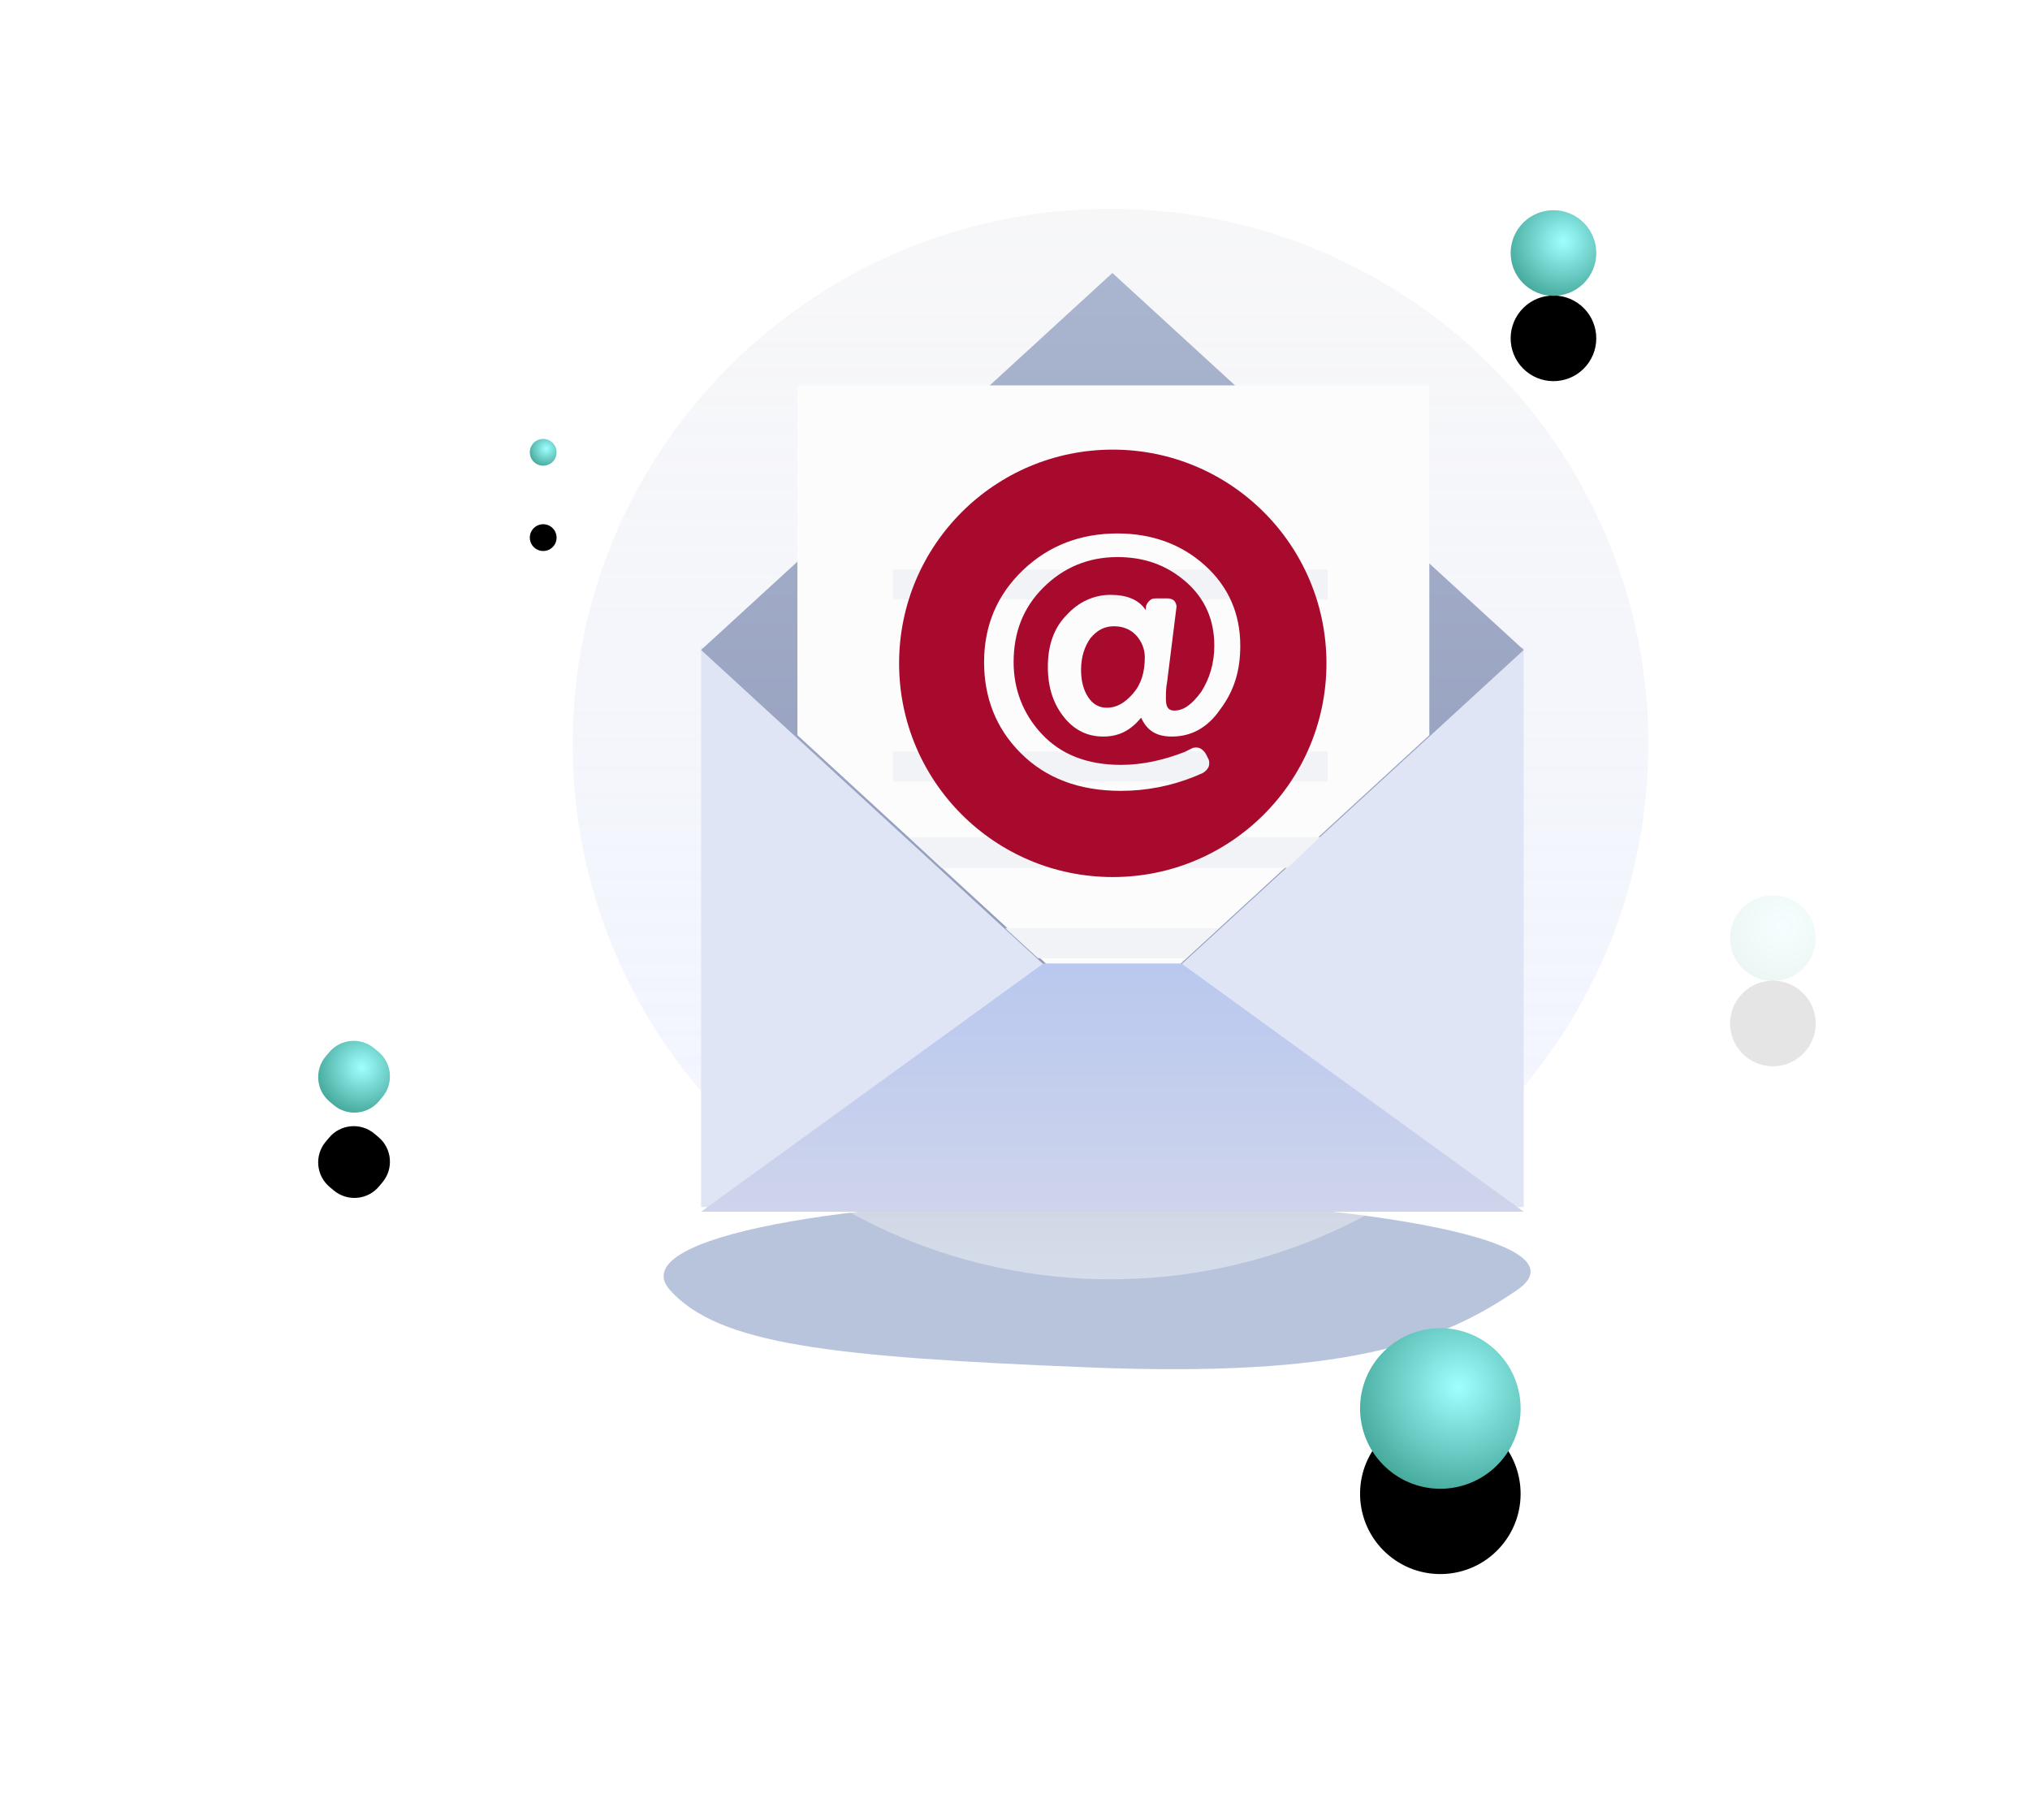 <svg width="357" height="320" viewBox="0 0 357 320" fill="none" xmlns="http://www.w3.org/2000/svg">
<g clip-path="url(#clip0)">
<g style="mix-blend-mode:multiply" filter="url(#filter0_f)">
<path fill-rule="evenodd" clip-rule="evenodd" d="M191.29 240.425C236.432 242.25 253.135 236.179 266.771 226.847C280.407 217.515 233.429 210.823 192.301 210.823C151.172 210.823 109.259 217.285 117.831 226.847C126.402 236.408 146.149 238.599 191.29 240.425Z" fill="#1A438F" fill-opacity="0.312"/>
</g>
<path d="M195.294 224.941C247.533 224.941 289.882 182.803 289.882 130.824C289.882 78.844 247.533 36.706 195.294 36.706C143.054 36.706 100.706 78.844 100.706 130.824C100.706 182.803 143.054 224.941 195.294 224.941Z" fill="url(#paint0_linear)"/>
<path d="M267.965 113.882H123.294V212.237H267.965V113.882Z" fill="#E0E5F6"/>
<path fill-rule="evenodd" clip-rule="evenodd" d="M195.629 48L123.294 114.283L195.629 180.691L267.965 114.283L195.629 48Z" fill="url(#paint1_linear)"/>
<path fill-rule="evenodd" clip-rule="evenodd" d="M140.235 129.268L194.174 178.823H197.428L251.366 129.268V67.765H140.235V129.268Z" fill="#FCFCFD"/>
<path d="M233.475 100.136H157.01V105.418H233.475V100.136Z" fill="#F1F3F7"/>
<path d="M233.475 132.136H157.01V137.418H233.475V132.136Z" fill="#F1F3F7"/>
<path fill-rule="evenodd" clip-rule="evenodd" d="M232.169 147.194H159.833L165.59 152.603H226.411L232.169 147.194Z" fill="#F1F3F7"/>
<path fill-rule="evenodd" clip-rule="evenodd" d="M214.319 163.194H176.774L182.531 168.477H208.562L214.319 163.194Z" fill="#F1F3F7"/>
<path fill-rule="evenodd" clip-rule="evenodd" d="M207.769 169.412H183.49L123.294 213.055H267.965L207.769 169.412Z" fill="url(#paint2_linear)"/>
<g opacity="0.317">
<g opacity="0.317" filter="url(#filter1_d)">
<path d="M317.551 169.8C320.224 166.615 319.809 161.866 316.623 159.193C313.438 156.52 308.689 156.935 306.016 160.121C303.343 163.306 303.758 168.056 306.944 170.728C310.129 173.401 314.878 172.986 317.551 169.8Z" fill="black"/>
</g>
<path opacity="0.317" d="M317.551 169.8C320.224 166.615 319.809 161.866 316.623 159.193C313.438 156.52 308.689 156.935 306.016 160.121C303.343 163.306 303.758 168.056 306.944 170.728C310.129 173.401 314.878 172.986 317.551 169.8Z" fill="url(#paint3_radial)"/>
</g>
<g filter="url(#filter2_d)">
<path d="M278.964 49.33C281.636 46.144 281.221 41.395 278.035 38.722C274.85 36.049 270.101 36.465 267.428 39.65C264.755 42.836 265.17 47.585 268.356 50.258C271.541 52.931 276.291 52.515 278.964 49.33Z" fill="black"/>
</g>
<path d="M278.964 49.33C281.636 46.144 281.221 41.395 278.035 38.722C274.85 36.049 270.101 36.465 267.428 39.65C264.755 42.836 265.17 47.585 268.356 50.258C271.541 52.931 276.291 52.515 278.964 49.33Z" fill="url(#paint4_radial)"/>
<g filter="url(#filter3_d)">
<path d="M264.115 256.729C269.127 250.756 268.348 241.851 262.375 236.839C256.402 231.828 247.498 232.607 242.486 238.579C237.474 244.552 238.253 253.457 244.226 258.469C250.199 263.481 259.104 262.702 264.115 256.729Z" fill="black"/>
</g>
<path d="M264.115 256.729C269.127 250.756 268.348 241.851 262.375 236.839C256.402 231.828 247.498 232.607 242.486 238.579C237.474 244.552 238.253 253.457 244.226 258.469C250.199 263.481 259.104 262.702 264.115 256.729Z" fill="url(#paint5_radial)"/>
<path fill-rule="evenodd" clip-rule="evenodd" d="M195.93 110.118C194.269 110.118 193.024 110.74 191.778 112.194C190.74 113.647 190.117 115.516 190.117 117.799C190.117 119.668 190.532 121.329 191.363 122.574C192.193 123.82 193.231 124.443 194.685 124.443C196.346 124.443 197.799 123.612 199.252 121.952C200.705 120.291 201.328 118.214 201.328 115.516C201.328 114.062 200.705 112.609 199.667 111.571C198.837 110.74 197.591 110.118 195.93 110.118Z" fill="#A80A2D"/>
<path d="M195.695 79.059C174.934 79.059 158.117 95.875 158.117 116.637C158.117 137.398 174.934 154.214 195.695 154.214C216.456 154.214 233.273 137.398 233.273 116.637C233.273 95.875 216.456 79.059 195.695 79.059ZM214.588 124.734C212.304 128.055 209.397 129.509 206.076 129.509C203.377 129.509 201.716 128.471 200.678 126.187C198.809 128.471 196.733 129.509 194.034 129.509C191.335 129.509 189.051 128.471 187.183 126.187C185.314 123.903 184.276 120.996 184.276 117.259C184.276 113.522 185.314 110.408 187.598 108.125C189.674 105.841 192.373 104.595 195.28 104.595C198.186 104.595 200.263 105.426 201.508 107.294V106.879C201.508 106.464 201.716 106.048 202.131 105.633C202.546 105.218 202.961 105.218 203.377 105.218H205.453C205.868 105.218 206.283 105.426 206.491 105.633C206.698 105.841 206.906 106.256 206.906 106.671L205.245 119.958C205.038 120.996 205.038 122.035 205.038 122.865C205.038 124.318 205.453 124.941 206.491 124.941C208.152 124.941 209.605 123.903 211.266 121.619C212.719 119.336 213.55 116.637 213.55 113.522C213.55 108.955 211.889 105.218 208.567 102.311C205.245 99.405 201.301 97.951 196.525 97.951C191.335 97.951 186.975 99.82 183.446 103.349C179.916 106.879 178.256 111.239 178.256 116.429C178.256 121.204 179.916 125.564 183.238 129.093C186.56 132.623 191.128 134.491 197.148 134.491C200.885 134.491 204.622 133.661 208.359 132.208L209.605 131.585C210.02 131.377 210.643 131.377 211.058 131.585C211.474 131.792 211.889 132.208 212.096 132.623L212.512 133.453C212.719 133.868 212.719 134.491 212.512 134.907C212.304 135.322 211.889 135.737 211.474 135.945L210.02 136.567C205.868 138.228 201.508 139.059 197.148 139.059C189.674 139.059 183.861 136.775 179.501 132.415C175.141 128.055 173.065 122.657 173.065 116.429C173.065 109.993 175.349 104.595 179.916 100.235C184.484 95.875 190.09 93.799 196.525 93.799C202.546 93.799 207.737 95.668 211.889 99.405C216.041 103.142 218.117 107.917 218.117 113.522C218.117 117.882 217.079 121.412 214.588 124.734Z" fill="#A80A2D"/>
<g filter="url(#filter4_d)">
<path d="M66.559 184.941L65.838 184.336C63.449 182.331 59.887 182.643 57.882 185.032L57.277 185.753C55.272 188.142 55.584 191.704 57.973 193.708L58.694 194.313C61.083 196.318 64.645 196.007 66.65 193.617L67.255 192.896C69.259 190.507 68.948 186.945 66.559 184.941Z" fill="black"/>
</g>
<path d="M66.559 184.941L65.838 184.336C63.449 182.331 59.887 182.643 57.882 185.032L57.277 185.753C55.272 188.142 55.584 191.704 57.973 193.708L58.694 194.313C61.083 196.318 64.645 196.007 66.65 193.617L67.255 192.896C69.259 190.507 68.948 186.945 66.559 184.941Z" fill="url(#paint6_radial)"/>
<g filter="url(#filter5_d)">
<path d="M97.332 81.042C98.167 80.046 98.037 78.562 97.042 77.727C96.046 76.892 94.562 77.022 93.727 78.017C92.891 79.012 93.021 80.496 94.017 81.332C95.012 82.167 96.496 82.037 97.332 81.042Z" fill="black"/>
</g>
<path d="M97.332 81.042C98.167 80.046 98.037 78.562 97.042 77.727C96.046 76.892 94.562 77.022 93.727 78.017C92.891 79.012 93.021 80.496 94.017 81.332C95.012 82.167 96.496 82.037 97.332 81.042Z" fill="url(#paint7_radial)"/>
</g>
<defs>
<filter id="filter0_f" x="88.706" y="182.823" width="208.471" height="85.925" filterUnits="userSpaceOnUse" color-interpolation-filters="sRGB">
<feFlood flood-opacity="0" result="BackgroundImageFix"/>
<feBlend mode="normal" in="SourceGraphic" in2="BackgroundImageFix" result="shape"/>
<feGaussianBlur stdDeviation="14" result="effect1_foregroundBlur"/>
</filter>
<filter id="filter1_d" x="249.254" y="117.431" width="125.059" height="125.059" filterUnits="userSpaceOnUse" color-interpolation-filters="sRGB">
<feFlood flood-opacity="0" result="BackgroundImageFix"/>
<feColorMatrix in="SourceAlpha" type="matrix" values="0 0 0 0 0 0 0 0 0 0 0 0 0 0 0 0 0 0 127 0"/>
<feOffset dy="15"/>
<feGaussianBlur stdDeviation="27.5"/>
<feColorMatrix type="matrix" values="0 0 0 0 0.616 0 0 0 0 0.639 0 0 0 0 0.706 0 0 0 0.2 0"/>
<feBlend mode="normal" in2="BackgroundImageFix" result="effect1_dropShadow"/>
<feBlend mode="normal" in="SourceGraphic" in2="effect1_dropShadow" result="shape"/>
</filter>
<filter id="filter2_d" x="210.666" y="-3.04" width="125.059" height="125.059" filterUnits="userSpaceOnUse" color-interpolation-filters="sRGB">
<feFlood flood-opacity="0" result="BackgroundImageFix"/>
<feColorMatrix in="SourceAlpha" type="matrix" values="0 0 0 0 0 0 0 0 0 0 0 0 0 0 0 0 0 0 127 0"/>
<feOffset dy="15"/>
<feGaussianBlur stdDeviation="27.5"/>
<feColorMatrix type="matrix" values="0 0 0 0 0.616 0 0 0 0 0.639 0 0 0 0 0.706 0 0 0 0.2 0"/>
<feBlend mode="normal" in2="BackgroundImageFix" result="effect1_dropShadow"/>
<feBlend mode="normal" in="SourceGraphic" in2="effect1_dropShadow" result="shape"/>
</filter>
<filter id="filter3_d" x="178.411" y="187.765" width="149.779" height="149.779" filterUnits="userSpaceOnUse" color-interpolation-filters="sRGB">
<feFlood flood-opacity="0" result="BackgroundImageFix"/>
<feColorMatrix in="SourceAlpha" type="matrix" values="0 0 0 0 0 0 0 0 0 0 0 0 0 0 0 0 0 0 127 0"/>
<feOffset dy="15"/>
<feGaussianBlur stdDeviation="27.5"/>
<feColorMatrix type="matrix" values="0 0 0 0 0.616 0 0 0 0 0.639 0 0 0 0 0.706 0 0 0 0.2 0"/>
<feBlend mode="normal" in2="BackgroundImageFix" result="effect1_dropShadow"/>
<feBlend mode="normal" in="SourceGraphic" in2="effect1_dropShadow" result="shape"/>
</filter>
<filter id="filter4_d" x="0.956" y="143.014" width="122.62" height="122.62" filterUnits="userSpaceOnUse" color-interpolation-filters="sRGB">
<feFlood flood-opacity="0" result="BackgroundImageFix"/>
<feColorMatrix in="SourceAlpha" type="matrix" values="0 0 0 0 0 0 0 0 0 0 0 0 0 0 0 0 0 0 127 0"/>
<feOffset dy="15"/>
<feGaussianBlur stdDeviation="27.5"/>
<feColorMatrix type="matrix" values="0 0 0 0 0.616 0 0 0 0 0.639 0 0 0 0 0.706 0 0 0 0.2 0"/>
<feBlend mode="normal" in2="BackgroundImageFix" result="effect1_dropShadow"/>
<feBlend mode="normal" in="SourceGraphic" in2="effect1_dropShadow" result="shape"/>
</filter>
<filter id="filter5_d" x="38.176" y="37.176" width="114.706" height="114.706" filterUnits="userSpaceOnUse" color-interpolation-filters="sRGB">
<feFlood flood-opacity="0" result="BackgroundImageFix"/>
<feColorMatrix in="SourceAlpha" type="matrix" values="0 0 0 0 0 0 0 0 0 0 0 0 0 0 0 0 0 0 127 0"/>
<feOffset dy="15"/>
<feGaussianBlur stdDeviation="27.5"/>
<feColorMatrix type="matrix" values="0 0 0 0 0.616 0 0 0 0 0.639 0 0 0 0 0.706 0 0 0 0.2 0"/>
<feBlend mode="normal" in2="BackgroundImageFix" result="effect1_dropShadow"/>
<feBlend mode="normal" in="SourceGraphic" in2="effect1_dropShadow" result="shape"/>
</filter>
<linearGradient id="paint0_linear" x1="195.294" y1="224.941" x2="195.294" y2="36.706" gradientUnits="userSpaceOnUse">
<stop stop-color="white" stop-opacity="0.404"/>
<stop offset="0.119" stop-color="#F8EEEE" stop-opacity="0.385"/>
<stop offset="0.206" stop-color="#DEE5FF" stop-opacity="0.371"/>
<stop offset="1" stop-color="#DEDFE5" stop-opacity="0.245"/>
</linearGradient>
<linearGradient id="paint1_linear" x1="195.629" y1="180.691" x2="195.629" y2="48" gradientUnits="userSpaceOnUse">
<stop stop-color="#909ABA"/>
<stop offset="1" stop-color="#AAB5CF"/>
</linearGradient>
<linearGradient id="paint2_linear" x1="195.629" y1="169.412" x2="195.629" y2="213.055" gradientUnits="userSpaceOnUse">
<stop stop-color="#B9C8EF"/>
<stop offset="1" stop-color="#CED4EB"/>
</linearGradient>
<radialGradient id="paint3_radial" cx="0" cy="0" r="1" gradientUnits="userSpaceOnUse" gradientTransform="translate(313.476 162.943) rotate(40) scale(15.398)">
<stop stop-color="#9FFFFF"/>
<stop offset="1" stop-color="#197E6A"/>
</radialGradient>
<radialGradient id="paint4_radial" cx="0" cy="0" r="1" gradientUnits="userSpaceOnUse" gradientTransform="translate(274.888 42.473) rotate(40) scale(15.398)">
<stop stop-color="#9FFFFF"/>
<stop offset="1" stop-color="#197E6A"/>
</radialGradient>
<radialGradient id="paint5_radial" cx="0" cy="0" r="1" gradientUnits="userSpaceOnUse" gradientTransform="translate(256.474 243.872) rotate(40) scale(28.871)">
<stop stop-color="#9FFFFF"/>
<stop offset="1" stop-color="#197E6A"/>
</radialGradient>
<radialGradient id="paint6_radial" cx="0" cy="0" r="1" gradientUnits="userSpaceOnUse" gradientTransform="translate(63.641 187.686) rotate(40) scale(12.511)">
<stop stop-color="#9FFFFF"/>
<stop offset="1" stop-color="#197E6A"/>
</radialGradient>
<radialGradient id="paint7_radial" cx="0" cy="0" r="1" gradientUnits="userSpaceOnUse" gradientTransform="translate(96.058 78.899) rotate(40) scale(4.812)">
<stop stop-color="#9FFFFF"/>
<stop offset="1" stop-color="#197E6A"/>
</radialGradient>
<clipPath id="clip0">
<rect width="356.706" height="320" fill="white"/>
</clipPath>
</defs>
</svg>
